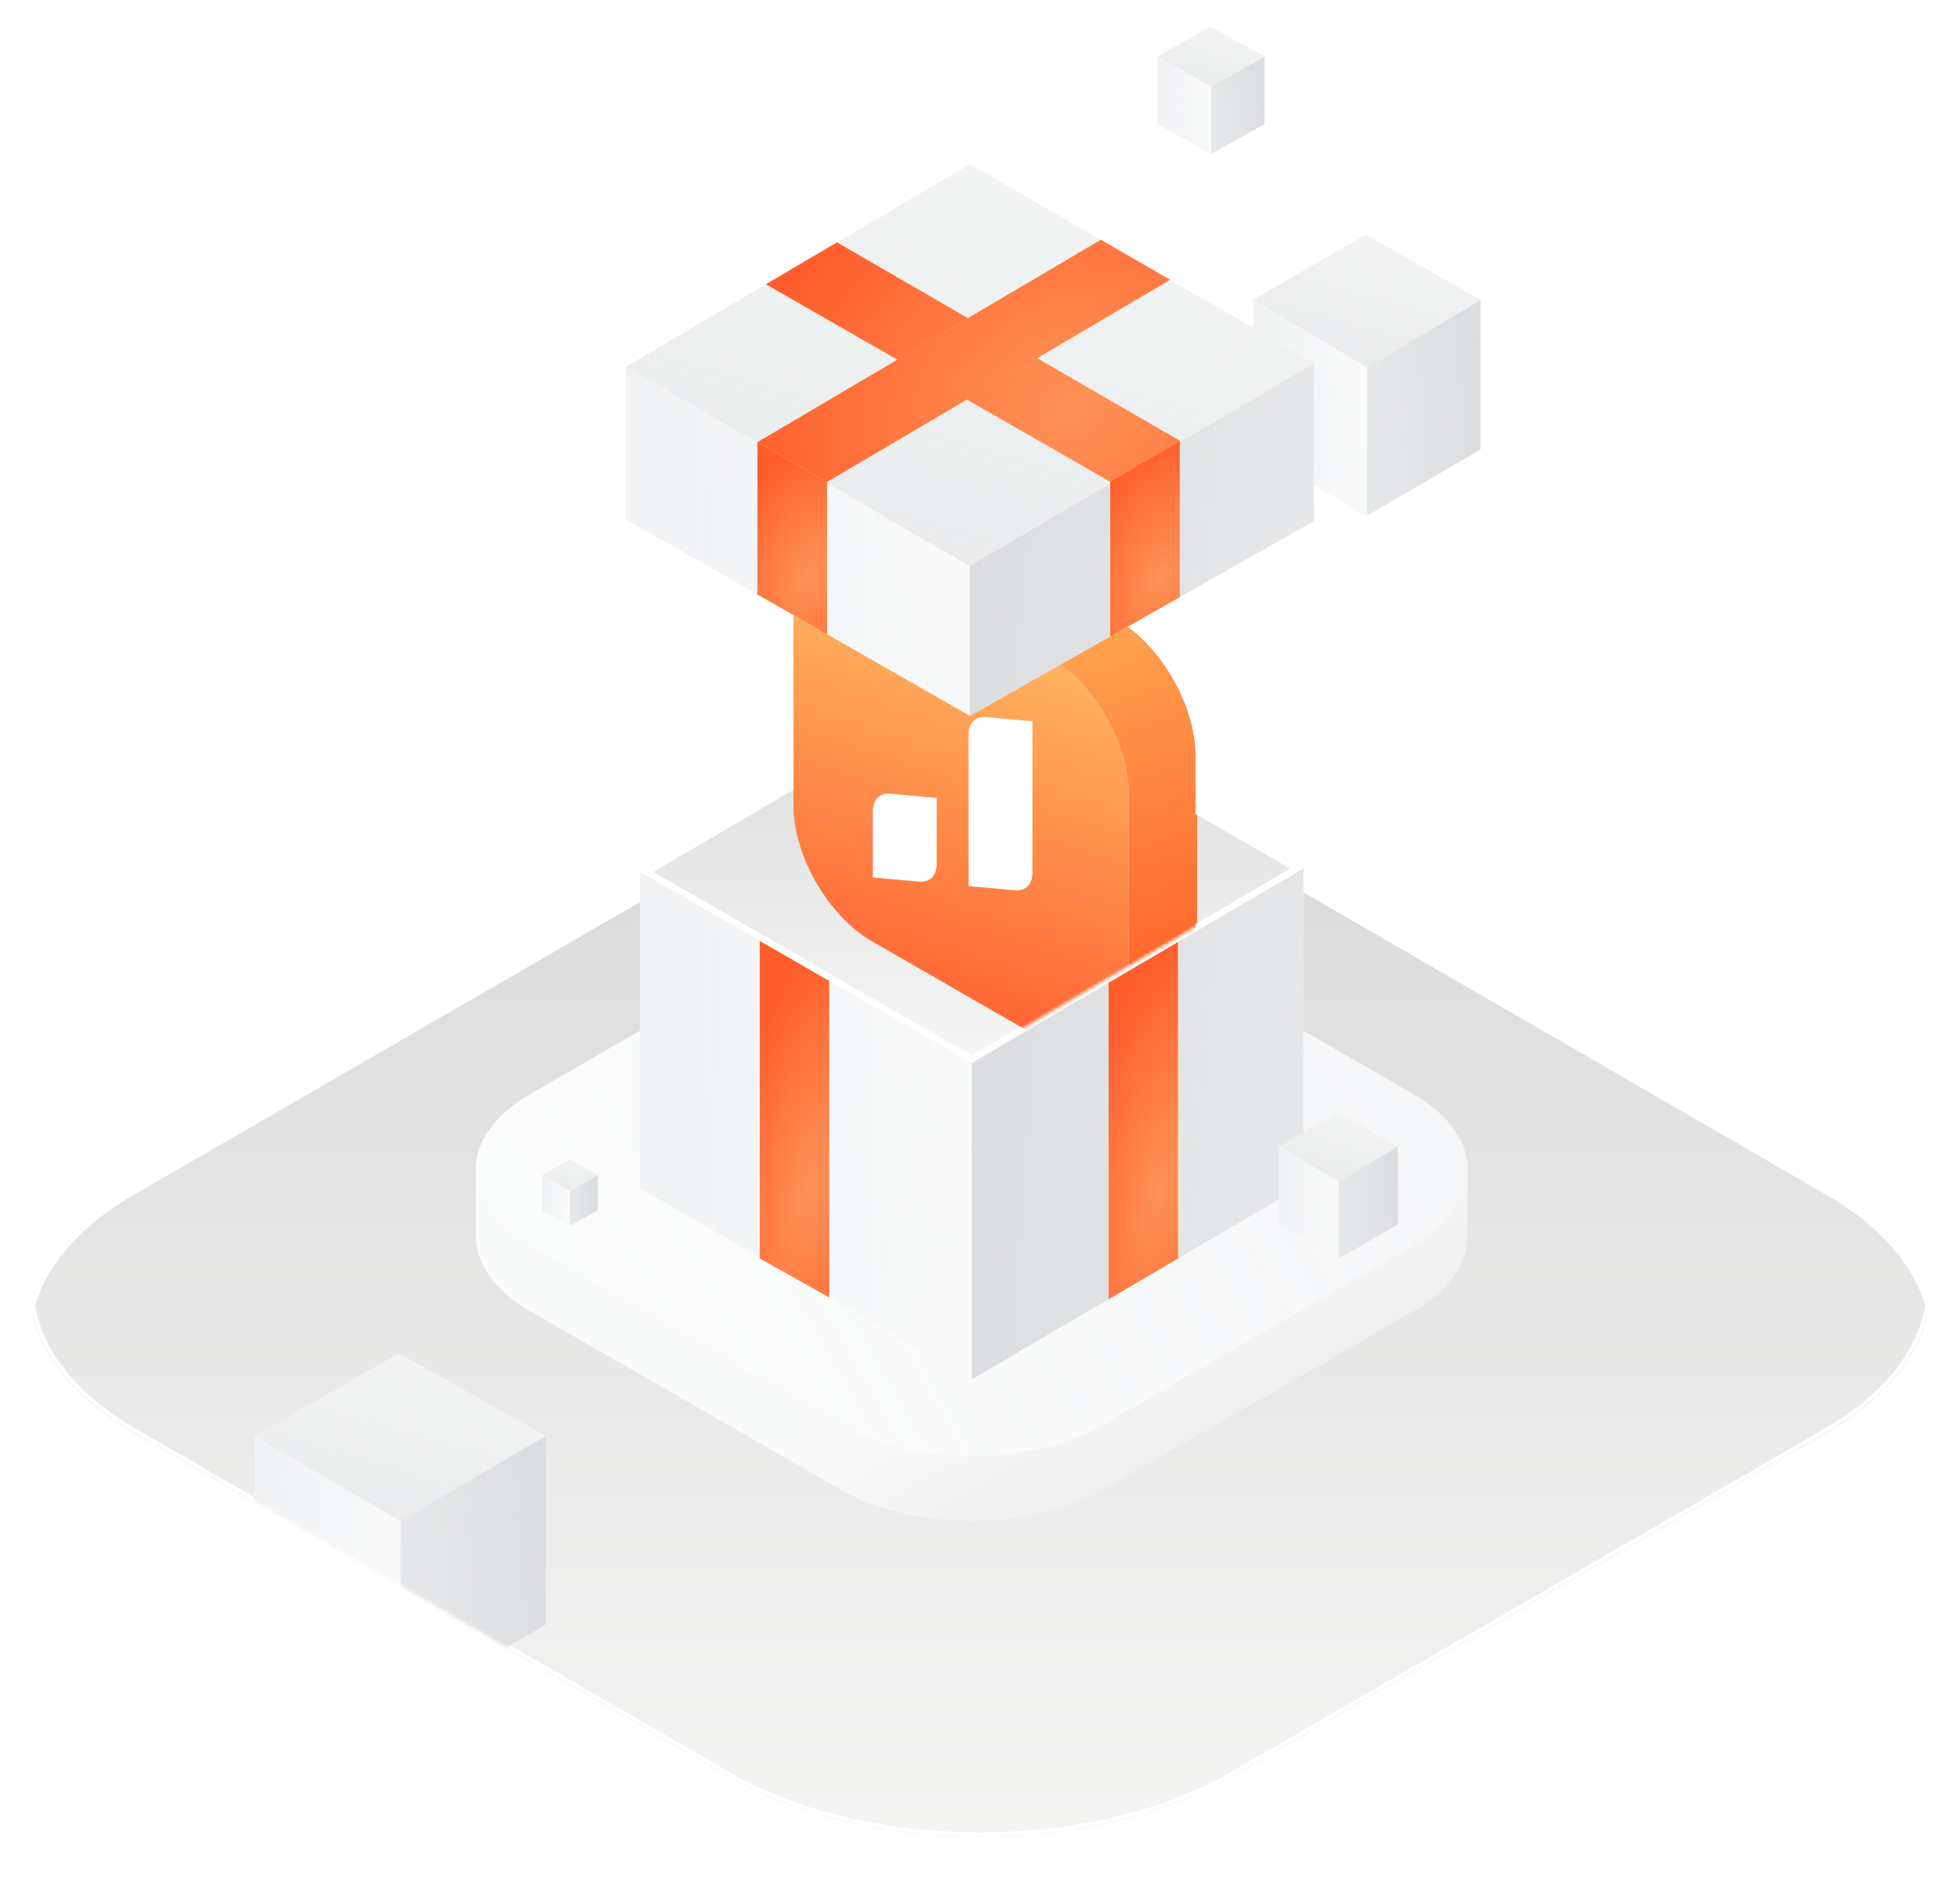 <svg class="gifts-many" width="585" height="563" viewBox="0 0 585 563" fill="none" xmlns="http://www.w3.org/2000/svg">
<path d="M40.074 429.391C-1.358 405.427 -1.358 366.573 40.074 342.609L217.524 239.973C258.956 216.009 326.13 216.009 367.562 239.973L545.011 342.609C586.443 366.573 586.443 405.427 545.011 429.391L367.562 532.027C326.13 555.991 258.956 555.991 217.524 532.027L40.074 429.391Z" fill="white"/>
<mask id="mask0_1_1676" style="mask-type:alpha" maskUnits="userSpaceOnUse" x="9" y="220" width="568" height="328">
<path d="M40.074 427.391C-1.358 403.427 -1.358 364.573 40.074 340.609L217.524 237.973C258.956 214.009 326.13 214.009 367.562 237.973L545.011 340.609C586.443 364.573 586.443 403.427 545.011 427.391L367.562 530.027C326.13 553.991 258.956 553.991 217.524 530.027L40.074 427.391Z" fill="url(#paint0_linear_1_1676)"/>
</mask>
<g mask="url(#mask0_1_1676)">
<g filter="url(#filter0_i_1_1676)">
<path d="M40.074 427.39C-1.358 403.426 -1.358 364.573 40.074 340.609L217.524 237.973C258.956 214.009 326.13 214.009 367.562 237.973L545.011 340.609C586.443 364.573 586.443 403.426 545.011 427.39L367.562 530.027C326.13 553.991 258.956 553.991 217.524 530.027L40.074 427.39Z" fill="url(#paint1_linear_1_1676)"/>
</g>
<path d="M40.324 341.042L217.774 238.406C238.396 226.478 265.456 220.5 292.543 220.5C319.63 220.5 346.689 226.478 367.311 238.406L544.761 341.042C565.386 352.971 575.585 368.537 575.585 384C575.585 399.463 565.386 415.028 544.761 426.958L367.311 529.594C346.689 541.522 319.63 547.5 292.543 547.5C265.456 547.5 238.396 541.522 217.774 529.594L40.324 426.958C19.7 415.028 9.5 399.463 9.5 384C9.5 368.537 19.7 352.971 40.324 341.042Z" stroke="white"/>
<path d="M119.437 454.014V510L162.875 484.993V428.634L119.437 454.014Z" fill="white"/>
<path d="M119.437 454.014V510L162.875 484.993V428.634L119.437 454.014Z" fill="url(#paint2_linear_1_1676)" fill-opacity="0.6"/>
<path d="M119.437 454.014V510L76 484.993V428.634L119.437 454.014Z" fill="white"/>
<path d="M119.437 454.014V510L76 484.993V428.634L119.437 454.014Z" fill="url(#paint3_linear_1_1676)" fill-opacity="0.2"/>
<path d="M76 428.634L119.437 454.014L162.875 428.634L119.06 404L76 428.634Z" fill="white"/>
<path d="M76 428.634L119.437 454.014L162.875 428.634L119.06 404L76 428.634Z" fill="url(#paint4_linear_1_1676)" fill-opacity="0.6"/>
</g>
<path d="M361.432 25.93V46L377.406 37.035V16.831L361.432 25.93Z" fill="white"/>
<path d="M361.432 25.93V46L377.406 37.035V16.831L361.432 25.93Z" fill="url(#paint5_linear_1_1676)" fill-opacity="0.6"/>
<path d="M361.431 25.93V46L345.457 37.035V16.831L361.431 25.93Z" fill="white"/>
<path d="M361.431 25.93V46L345.457 37.035V16.831L361.431 25.93Z" fill="url(#paint6_linear_1_1676)" fill-opacity="0.2"/>
<path d="M345.457 16.831L361.431 25.93L377.406 16.831L361.293 8L345.457 16.831Z" fill="white"/>
<path d="M345.457 16.831L361.431 25.93L377.406 16.831L361.293 8L345.457 16.831Z" fill="url(#paint7_linear_1_1676)" fill-opacity="0.6"/>
<path d="M407.945 109.634V154L441.891 134.183V89.521L407.945 109.634Z" fill="white"/>
<path d="M407.945 109.634V154L441.891 134.183V89.521L407.945 109.634Z" fill="url(#paint8_linear_1_1676)" fill-opacity="0.6"/>
<path d="M407.945 109.634V154L374 134.183V89.521L407.945 109.634Z" fill="white"/>
<path d="M407.945 109.634V154L374 134.183V89.521L407.945 109.634Z" fill="url(#paint9_linear_1_1676)" fill-opacity="0.2"/>
<path d="M374 89.521L407.945 109.634L441.891 89.521L407.65 70L374 89.521Z" fill="white"/>
<path d="M374 89.521L407.945 109.634L441.891 89.521L407.65 70L374 89.521Z" fill="url(#paint10_linear_1_1676)" fill-opacity="0.6"/>
<path d="M158.223 372.891C136.592 360.4 136.592 340.148 158.223 327.657L250.865 274.16C272.496 261.669 307.566 261.669 329.196 274.16L421.839 327.657C443.469 340.148 443.469 360.4 421.839 372.891L329.196 426.389C307.566 438.879 272.496 438.879 250.865 426.389L158.223 372.891Z" fill="white"/>
<path d="M158.223 391.389C147.335 385.127 141.927 376.906 142.001 368.699V349.753C240.688 349.753 339.374 349.753 438.061 349.753V368.699C438.134 376.906 432.727 385.127 421.839 391.389L329.196 444.67C307.566 457.11 272.496 457.11 250.865 444.67L158.223 391.389Z" fill="white"/>
<path d="M158.223 391.389C147.335 385.127 141.927 376.906 142.001 368.699V349.753C240.688 349.753 339.374 349.753 438.061 349.753V368.699C438.134 376.906 432.727 385.127 421.839 391.389L329.196 444.67C307.566 457.11 272.496 457.11 250.865 444.67L158.223 391.389Z" fill="url(#paint11_linear_1_1676)" fill-opacity="0.3"/>
<path d="M158.223 371.848C136.592 359.357 136.592 339.106 158.223 326.615L250.865 273.117C272.496 260.626 307.566 260.626 329.196 273.117L421.839 326.615C443.469 339.106 443.469 359.357 421.839 371.848L329.196 425.346C307.566 437.837 272.496 437.837 250.865 425.346L158.223 371.848Z" fill="white"/>
<path d="M158.223 371.848C136.592 359.357 136.592 339.106 158.223 326.615L250.865 273.117C272.496 260.626 307.566 260.626 329.196 273.117L421.839 326.615C443.469 339.106 443.469 359.357 421.839 371.848L329.196 425.346C307.566 437.837 272.496 437.837 250.865 425.346L158.223 371.848Z" fill="url(#paint12_linear_1_1676)" fill-opacity="0.15"/>
<path d="M290.031 317.344L190.996 260.324L290.031 202.243L389.066 259.269L290.031 317.344Z" fill="url(#paint13_linear_1_1676)"/>
<mask id="mask1_1_1676" style="mask-type:alpha" maskUnits="userSpaceOnUse" x="190" y="202" width="200" height="116">
<path d="M290.031 317.344L190.996 260.324L290.031 202.243L389.066 259.269L290.031 317.344Z" fill="url(#paint14_linear_1_1676)"/>
</mask>
<g mask="url(#mask1_1_1676)">
<path d="M257.022 168.028C257.022 161.379 259.131 156.507 262.621 153.829C266.896 150.549 273.244 150.562 280.331 154.635L333.943 185.441C346.815 192.838 357.251 210.827 357.251 225.621V287.233C357.251 294.261 354.896 299.303 351.044 301.868C350.643 302.135 350.225 302.375 349.793 302.588C345.633 304.633 340.064 304.144 333.942 300.627L280.331 269.821C267.458 262.424 257.022 244.434 257.022 229.64L257.022 168.028Z" fill="#C4C4C4"/>
<path d="M257.022 168.028C257.022 161.379 259.131 156.507 262.621 153.829C266.896 150.549 273.244 150.562 280.331 154.635L333.943 185.441C346.815 192.838 357.251 210.827 357.251 225.621V287.233C357.251 294.261 354.896 299.303 351.044 301.868C350.643 302.135 350.225 302.375 349.793 302.588C345.633 304.633 340.064 304.144 333.942 300.627L280.331 269.821C267.458 262.424 257.022 244.434 257.022 229.64L257.022 168.028Z" fill="#FF835E"/>
<path d="M257.022 168.028C257.022 161.379 259.131 156.507 262.621 153.829C266.896 150.549 273.244 150.562 280.331 154.635L333.943 185.441C346.815 192.838 357.251 210.827 357.251 225.621V287.233C357.251 294.261 354.896 299.303 351.044 301.868C350.643 302.135 350.225 302.375 349.793 302.588C345.633 304.633 340.064 304.144 333.942 300.627L280.331 269.821C267.458 262.424 257.022 244.434 257.022 229.64L257.022 168.028Z" fill="url(#paint15_linear_1_1676)" fill-opacity="0.75"/>
<path d="M257.022 168.028C257.022 161.379 259.131 156.507 262.621 153.829L242.316 165.272L257.022 168.028Z" fill="#C4C4C4"/>
<path d="M257.022 168.028C257.022 161.379 259.131 156.507 262.621 153.829L242.316 165.272L257.022 168.028Z" fill="#FF835E"/>
<path d="M257.022 168.028C257.022 161.379 259.131 156.507 262.621 153.829L242.316 165.272L257.022 168.028Z" fill="url(#paint16_linear_1_1676)" fill-opacity="0.75"/>
<path d="M349.793 302.588C345.633 304.633 340.064 304.144 333.942 300.627L330.466 313.555C335.984 310.429 346.217 304.629 349.793 302.588Z" fill="#C4C4C4"/>
<path d="M349.793 302.588C345.633 304.633 340.064 304.144 333.942 300.627L330.466 313.555C335.984 310.429 346.217 304.629 349.793 302.588Z" fill="#FF835E"/>
<path d="M349.793 302.588C345.633 304.633 340.064 304.144 333.942 300.627L330.466 313.555C335.984 310.429 346.217 304.629 349.793 302.588Z" fill="url(#paint17_linear_1_1676)" fill-opacity="0.75"/>
<path d="M237.106 179.28C237.106 164.486 247.541 158.489 260.414 165.886L314.026 196.692C326.899 204.089 337.334 222.079 337.334 236.873V298.485C337.334 313.279 326.899 319.275 314.026 311.878L260.414 281.072C247.541 273.675 237.106 255.686 237.106 240.892L237.106 179.28Z" fill="#C4C4C4"/>
<path d="M237.106 179.28C237.106 164.486 247.541 158.489 260.414 165.886L314.026 196.692C326.899 204.089 337.334 222.079 337.334 236.873V298.485C337.334 313.279 326.899 319.275 314.026 311.878L260.414 281.072C247.541 273.675 237.106 255.686 237.106 240.892L237.106 179.28Z" fill="#FFB199"/>
<path d="M237.106 179.28C237.106 164.486 247.541 158.489 260.414 165.886L314.026 196.692C326.899 204.089 337.334 222.079 337.334 236.873V298.485C337.334 313.279 326.899 319.275 314.026 311.878L260.414 281.072C247.541 273.675 237.106 255.686 237.106 240.892L237.106 179.28Z" fill="url(#paint18_linear_1_1676)" fill-opacity="0.75"/>
<path fill-rule="evenodd" clip-rule="evenodd" d="M294.73 214.338L308.547 215.581L308.547 260.758C308.547 264.263 306.504 266.293 303.27 266.002L289.452 264.758L289.452 219.582C289.452 216.077 291.495 214.047 294.73 214.338ZM279.904 238.451L266.087 237.207C262.852 236.916 260.809 238.946 260.809 242.451L260.809 262.18L274.627 263.424C277.861 263.715 279.904 261.685 279.904 258.18L279.904 238.451Z" fill="white"/>
</g>
<path d="M290.026 316.188L192.986 260.316L290.035 203.4L387.075 259.277L290.026 316.188Z" stroke="white" stroke-width="2"/>
<path d="M290.031 411.78L190.996 354.759V260.324L290.031 317.344V411.78Z" fill="white"/>
<path d="M290.031 411.78L190.996 354.759V260.324L290.031 317.344V411.78Z" fill="url(#paint19_linear_1_1676)" fill-opacity="0.2"/>
<path d="M389.066 353.704L290.031 411.78V317.344L389.066 259.269V353.704Z" fill="white"/>
<path d="M389.066 353.704L290.031 411.78V317.344L389.066 259.269V353.704Z" fill="url(#paint20_linear_1_1676)" fill-opacity="0.6"/>
<path d="M351.568 375.695L330.895 387.819V293.384L351.568 281.259V375.695Z" fill="#FFC63D"/>
<path d="M351.568 375.695L330.895 387.819V293.384L351.568 281.259V375.695Z" fill="url(#paint21_radial_1_1676)"/>
<path d="M247.462 387.27L226.788 375.656V280.931L247.462 292.835V387.27Z" fill="#FFC63D"/>
<path d="M247.462 387.27L226.788 375.656V280.931L247.462 292.835V387.27Z" fill="url(#paint22_radial_1_1676)"/>
<mask id="mask2_1_1676" style="mask-type:alpha" maskUnits="userSpaceOnUse" x="190" y="149" width="199" height="168">
<path d="M289.675 316.087L190.856 259.036V149.077H388.494V257.98L289.675 316.087Z" fill="url(#paint23_linear_1_1676)"/>
</mask>
<g mask="url(#mask2_1_1676)">
<path d="M256.738 167.733C256.738 161.08 258.842 156.205 262.324 153.526C266.59 150.245 272.925 150.258 279.996 154.332L333.491 185.155C346.336 192.556 356.749 210.555 356.749 225.357V287.002C356.749 294.033 354.399 299.078 350.555 301.644C350.155 301.912 349.738 302.152 349.307 302.365C345.157 304.411 339.599 303.922 333.491 300.403L279.996 269.58C267.151 262.179 256.738 244.18 256.738 229.378L256.738 167.733Z" fill="#C4C4C4"/>
<path d="M256.738 167.733C256.738 161.08 258.842 156.205 262.324 153.526C266.59 150.245 272.925 150.258 279.996 154.332L333.491 185.155C346.336 192.556 356.749 210.555 356.749 225.357V287.002C356.749 294.033 354.399 299.078 350.555 301.644C350.155 301.912 349.738 302.152 349.307 302.365C345.157 304.411 339.599 303.922 333.491 300.403L279.996 269.58C267.151 262.179 256.738 244.18 256.738 229.378L256.738 167.733Z" fill="#FF835E"/>
<path d="M256.738 167.733C256.738 161.08 258.842 156.205 262.324 153.526C266.59 150.245 272.925 150.258 279.996 154.332L333.491 185.155C346.336 192.556 356.749 210.555 356.749 225.357V287.002C356.749 294.033 354.399 299.078 350.555 301.644C350.155 301.912 349.738 302.152 349.307 302.365C345.157 304.411 339.599 303.922 333.491 300.403L279.996 269.58C267.151 262.179 256.738 244.18 256.738 229.378L256.738 167.733Z" fill="url(#paint24_linear_1_1676)" fill-opacity="0.75"/>
<path d="M256.738 167.733C256.738 161.08 258.842 156.205 262.324 153.526L242.064 164.976L256.738 167.733Z" fill="#C4C4C4"/>
<path d="M256.738 167.733C256.738 161.08 258.842 156.205 262.324 153.526L242.064 164.976L256.738 167.733Z" fill="#FF835E"/>
<path d="M256.738 167.733C256.738 161.08 258.842 156.205 262.324 153.526L242.064 164.976L256.738 167.733Z" fill="url(#paint25_linear_1_1676)" fill-opacity="0.75"/>
<path d="M349.307 302.365C345.157 304.411 339.599 303.922 333.491 300.403L330.022 313.338C335.528 310.21 345.739 304.407 349.307 302.365Z" fill="#C4C4C4"/>
<path d="M349.307 302.365C345.157 304.411 339.599 303.922 333.491 300.403L330.022 313.338C335.528 310.21 345.739 304.407 349.307 302.365Z" fill="#FF835E"/>
<path d="M349.307 302.365C345.157 304.411 339.599 303.922 333.491 300.403L330.022 313.338C335.528 310.21 345.739 304.407 349.307 302.365Z" fill="url(#paint26_linear_1_1676)" fill-opacity="0.75"/>
<path d="M236.865 178.99C236.865 164.188 247.278 158.188 260.123 165.589L313.618 196.412C326.463 203.813 336.875 221.812 336.875 236.614V298.259C336.875 313.061 326.462 319.061 313.618 311.66L260.123 280.837C247.278 273.436 236.865 255.437 236.865 240.635L236.865 178.99Z" fill="#C4C4C4"/>
<path d="M236.865 178.99C236.865 164.188 247.278 158.188 260.123 165.589L313.618 196.412C326.463 203.813 336.875 221.812 336.875 236.614V298.259C336.875 313.061 326.462 319.061 313.618 311.66L260.123 280.837C247.278 273.436 236.865 255.437 236.865 240.635L236.865 178.99Z" fill="#FFB199"/>
<path d="M236.865 178.99C236.865 164.188 247.278 158.188 260.123 165.589L313.618 196.412C326.463 203.813 336.875 221.812 336.875 236.614V298.259C336.875 313.061 326.462 319.061 313.618 311.66L260.123 280.837C247.278 273.436 236.865 255.437 236.865 240.635L236.865 178.99Z" fill="url(#paint27_linear_1_1676)" fill-opacity="0.75"/>
<path fill-rule="evenodd" clip-rule="evenodd" d="M294.364 214.067L308.151 215.312L308.151 260.513C308.151 264.019 306.112 266.05 302.885 265.759L289.097 264.515L289.097 219.314C289.097 215.807 291.136 213.776 294.364 214.067ZM279.57 238.194L265.783 236.949C262.556 236.658 260.516 238.689 260.516 242.196L260.516 261.935L274.304 263.18C277.532 263.471 279.57 261.44 279.57 257.933L279.57 238.194Z" fill="white"/>
</g>




<g class="cubbig" gfilter="url(#filter1_i_1_1676)">
    <path d="M289.507 213.71L186.826 155.008V109.483L289.507 168.865V213.71Z" fill="white"/>
    <path d="M289.507 213.71L186.826 155.008V109.483L289.507 168.865V213.71Z" fill="url(#paint28_linear_1_1676)" fill-opacity="0.2"/>
    <path d="M392.193 155.546L289.507 213.71V168.865L392.193 108.382V155.546Z" fill="white"/>
    <path d="M392.193 155.546L289.507 213.71V168.865L392.193 108.382V155.546Z" fill="url(#paint29_linear_1_1676)" fill-opacity="0.6"/>

    <path d="M289.507 168.865L186.826 109.483L289.507 49L392.193 108.382L289.507 168.865Z" fill="white"/>
    <path d="M289.507 168.865L186.826 109.483L289.507 49L392.193 108.382L289.507 168.865Z" fill="url(#paint30_linear_1_1676)" fill-opacity="0.6"/>

    <path d="M331.373 143.79L228.624 84.86L249.821 72.376L352.105 131.578L331.373 143.79Z" fill="#FFC63D"/>
    <path d="M331.373 143.79L228.624 84.86L249.821 72.376L352.105 131.578L331.373 143.79Z" fill="url(#paint31_radial_1_1676)"/>
    <path d="M328.568 71.59L226.086 132.01L246.818 143.873L349.223 83.531L328.568 71.59Z" fill="#FFC63D"/>
    <path d="M328.568 71.59L226.086 132.01L246.818 143.873L349.223 83.531L328.568 71.59Z" fill="url(#paint32_radial_1_1676)"/>
    <path d="M246.818 189.301L226.086 177.452V132.01L246.818 143.873V189.301Z" fill="#FFC63D"/>
    <path d="M246.818 189.301L226.086 177.452V132.01L246.818 143.873V189.301Z" fill="url(#paint33_radial_1_1676)"/>
    <path d="M352.105 178.253L331.373 189.995V143.79L352.105 131.578V178.253Z" fill="#FFC63D"/>
    <path d="M352.105 178.253L331.373 189.995V143.79L352.105 131.578V178.253Z" fill="url(#paint34_radial_1_1676)"/>
</g>



<path d="M399.49 352.689V375.814L417.212 365.485V342.206L399.49 352.689Z" fill="white"/>
<path d="M399.49 352.689V375.814L417.212 365.485V342.206L399.49 352.689Z" fill="url(#paint35_linear_1_1676)" fill-opacity="0.6"/>
<path d="M399.49 352.689V375.814L381.768 365.485V342.206L399.49 352.689Z" fill="white"/>
<path d="M399.49 352.689V375.814L381.768 365.485V342.206L399.49 352.689Z" fill="url(#paint36_linear_1_1676)" fill-opacity="0.2"/>
<path d="M381.768 342.206L399.49 352.689L417.212 342.206L399.336 332.031L381.768 342.206Z" fill="white"/>
<path d="M381.768 342.206L399.49 352.689L417.212 342.206L399.336 332.031L381.768 342.206Z" fill="url(#paint37_linear_1_1676)" fill-opacity="0.6"/>
<path d="M170.147 355.45V365.911L178.486 361.238V350.707L170.147 355.45Z" fill="white"/>
<path d="M170.147 355.45V365.911L178.486 361.238V350.707L170.147 355.45Z" fill="url(#paint38_linear_1_1676)" fill-opacity="0.6"/>
<path d="M170.147 355.45V365.911L161.807 361.238V350.707L170.147 355.45Z" fill="white"/>
<path d="M170.147 355.45V365.911L161.807 361.238V350.707L170.147 355.45Z" fill="url(#paint39_linear_1_1676)" fill-opacity="0.2"/>
<path d="M161.807 350.707L170.147 355.45L178.486 350.707L170.074 346.104L161.807 350.707Z" fill="white"/>
<path d="M161.807 350.707L170.147 355.45L178.486 350.707L170.074 346.104L161.807 350.707Z" fill="url(#paint40_linear_1_1676)" fill-opacity="0.6"/>
<defs>
<filter id="filter0_i_1_1676" x="9" y="220" width="567.085" height="328" filterUnits="userSpaceOnUse" color-interpolation-filters="sRGB">
<feFlood flood-opacity="0" result="BackgroundImageFix"/>
<feBlend mode="normal" in="SourceGraphic" in2="BackgroundImageFix" result="shape"/>
<feColorMatrix in="SourceAlpha" type="matrix" values="0 0 0 0 0 0 0 0 0 0 0 0 0 0 0 0 0 0 127 0" result="hardAlpha"/>
<feOffset dy="16"/>
<feComposite in2="hardAlpha" operator="arithmetic" k2="-1" k3="1"/>
<feColorMatrix type="matrix" values="0 0 0 0 0.927 0 0 0 0 0.927 0 0 0 0 0.927 0 0 0 1 0"/>
<feBlend mode="normal" in2="shape" result="effect1_innerShadow_1_1676"/>
</filter>
<filter id="filter1_i_1_1676" x="186.826" y="49" width="205.367" height="119.865" filterUnits="userSpaceOnUse" color-interpolation-filters="sRGB">
<feFlood flood-opacity="0" result="BackgroundImageFix"/>
<feBlend mode="normal" in="SourceGraphic" in2="BackgroundImageFix" result="shape"/>
<feColorMatrix in="SourceAlpha" type="matrix" values="0 0 0 0 0 0 0 0 0 0 0 0 0 0 0 0 0 0 127 0" result="hardAlpha"/>
<feOffset dy="-2"/>
<feComposite in2="hardAlpha" operator="arithmetic" k2="-1" k3="1"/>
<feColorMatrix type="matrix" values="0 0 0 0 1 0 0 0 0 1 0 0 0 0 1 0 0 0 1 0"/>
<feBlend mode="normal" in2="shape" result="effect1_innerShadow_1_1676"/>
</filter>
<linearGradient id="paint0_linear_1_1676" x1="292.543" y1="548" x2="292.543" y2="220" gradientUnits="userSpaceOnUse">
<stop stop-color="white"/>
<stop offset="1" stop-color="#C0C0C0"/>
</linearGradient>
<linearGradient id="paint1_linear_1_1676" x1="292.543" y1="548" x2="292.543" y2="220" gradientUnits="userSpaceOnUse">
<stop stop-color="#F6F6F5"/>
<stop offset="1" stop-color="#D9D9D9"/>
</linearGradient>
<linearGradient id="paint2_linear_1_1676" x1="53.936" y1="438.41" x2="160.254" y2="431.724" gradientUnits="userSpaceOnUse">
<stop stop-color="#CCD1D3" stop-opacity="0.36"/>
<stop offset="1" stop-color="#C3C6CA"/>
</linearGradient>
<linearGradient id="paint3_linear_1_1676" x1="129.054" y1="515.933" x2="78.757" y2="516.544" gradientUnits="userSpaceOnUse">
<stop stop-color="#BDC6CB" stop-opacity="0.36"/>
<stop offset="1" stop-color="#B7BEC8"/>
</linearGradient>
<linearGradient id="paint4_linear_1_1676" x1="144.835" y1="399.756" x2="109.025" y2="526.096" gradientUnits="userSpaceOnUse">
<stop stop-color="#CCD1D3" stop-opacity="0.36"/>
<stop offset="1" stop-color="#C3C6CA"/>
</linearGradient>
<linearGradient id="paint5_linear_1_1676" x1="337.343" y1="20.336" x2="376.434" y2="17.814" gradientUnits="userSpaceOnUse">
<stop stop-color="#CCD1D3" stop-opacity="0.36"/>
<stop offset="1" stop-color="#C3C6CA"/>
</linearGradient>
<linearGradient id="paint6_linear_1_1676" x1="364.968" y1="48.127" x2="346.471" y2="48.357" gradientUnits="userSpaceOnUse">
<stop stop-color="#BDC6CB" stop-opacity="0.36"/>
<stop offset="1" stop-color="#B7BEC8"/>
</linearGradient>
<linearGradient id="paint7_linear_1_1676" x1="370.771" y1="6.479" x2="358.211" y2="51.938" gradientUnits="userSpaceOnUse">
<stop stop-color="#CCD1D3" stop-opacity="0.36"/>
<stop offset="1" stop-color="#C3C6CA"/>
</linearGradient>
<linearGradient id="paint8_linear_1_1676" x1="356.758" y1="97.269" x2="439.851" y2="92.115" gradientUnits="userSpaceOnUse">
<stop stop-color="#CCD1D3" stop-opacity="0.36"/>
<stop offset="1" stop-color="#C3C6CA"/>
</linearGradient>
<linearGradient id="paint9_linear_1_1676" x1="415.46" y1="158.702" x2="376.155" y2="159.172" gradientUnits="userSpaceOnUse">
<stop stop-color="#BDC6CB" stop-opacity="0.36"/>
<stop offset="1" stop-color="#B7BEC8"/>
</linearGradient>
<linearGradient id="paint10_linear_1_1676" x1="427.793" y1="66.637" x2="399.077" y2="166.545" gradientUnits="userSpaceOnUse">
<stop stop-color="#CCD1D3" stop-opacity="0.36"/>
<stop offset="1" stop-color="#C3C6CA"/>
</linearGradient>
<linearGradient id="paint11_linear_1_1676" x1="222.608" y1="439.886" x2="253.128" y2="494.135" gradientUnits="userSpaceOnUse">
<stop stop-color="#CCD1D3" stop-opacity="0.36"/>
<stop offset="1" stop-color="#C3C6CA"/>
</linearGradient>
<linearGradient id="paint12_linear_1_1676" x1="143.288" y1="325.953" x2="379.267" y2="191.051" gradientUnits="userSpaceOnUse">
<stop stop-color="#BDC6CB" stop-opacity="0.36"/>
<stop offset="1" stop-color="#B7BEC8"/>
</linearGradient>
<linearGradient id="paint13_linear_1_1676" x1="290.031" y1="317.344" x2="290.031" y2="202.243" gradientUnits="userSpaceOnUse">
<stop stop-color="#F6F6F5"/>
<stop offset="1" stop-color="#D9D9D9"/>
</linearGradient>
<linearGradient id="paint14_linear_1_1676" x1="290.031" y1="317.344" x2="290.031" y2="202.243" gradientUnits="userSpaceOnUse">
<stop stop-color="#F6F6F5"/>
<stop offset="1" stop-color="#D9D9D9"/>
</linearGradient>
<linearGradient id="paint15_linear_1_1676" x1="354.047" y1="313.555" x2="307.368" y2="178.49" gradientUnits="userSpaceOnUse">
<stop stop-color="#FF4810"/>
<stop offset="1" stop-color="#FFB950"/>
</linearGradient>
<linearGradient id="paint16_linear_1_1676" x1="354.047" y1="313.555" x2="307.368" y2="178.49" gradientUnits="userSpaceOnUse">
<stop stop-color="#FF4810"/>
<stop offset="1" stop-color="#FFB950"/>
</linearGradient>
<linearGradient id="paint17_linear_1_1676" x1="354.047" y1="313.555" x2="307.368" y2="178.49" gradientUnits="userSpaceOnUse">
<stop stop-color="#FF4810"/>
<stop offset="1" stop-color="#FFB950"/>
</linearGradient>
<linearGradient id="paint18_linear_1_1676" x1="287.22" y1="306.595" x2="323.292" y2="195.292" gradientUnits="userSpaceOnUse">
<stop stop-color="#FF4810"/>
<stop offset="1" stop-color="#FFB950"/>
</linearGradient>
<linearGradient id="paint19_linear_1_1676" x1="311.955" y1="422.824" x2="197.291" y2="424.529" gradientUnits="userSpaceOnUse">
<stop stop-color="#BDC6CB" stop-opacity="0.36"/>
<stop offset="1" stop-color="#B7BEC8"/>
</linearGradient>
<linearGradient id="paint20_linear_1_1676" x1="538.404" y1="277.594" x2="296.464" y2="259.086" gradientUnits="userSpaceOnUse">
<stop stop-color="#CCD1D3" stop-opacity="0.36"/>
<stop offset="1" stop-color="#C3C6CA"/>
</linearGradient>
<radialGradient id="paint21_radial_1_1676" cx="0" cy="0" r="1" gradientUnits="userSpaceOnUse" gradientTransform="translate(346.224 355.549) rotate(-79.395) scale(82.233 28.326)">
<stop stop-color="#FF9357"/>
<stop offset="1" stop-color="#FF5C2B"/>
</radialGradient>
<radialGradient id="paint22_radial_1_1676" cx="0" cy="0" r="1" gradientUnits="userSpaceOnUse" gradientTransform="translate(242.117 355.067) rotate(-79.374) scale(82.067 28.324)">
<stop stop-color="#FF9357"/>
<stop offset="1" stop-color="#FF5C2B"/>
</radialGradient>
<linearGradient id="paint23_linear_1_1676" x1="289.675" y1="316.087" x2="289.675" y2="200.924" gradientUnits="userSpaceOnUse">
<stop stop-color="#F6F6F5"/>
<stop offset="1" stop-color="#D9D9D9"/>
</linearGradient>
<linearGradient id="paint24_linear_1_1676" x1="353.552" y1="313.337" x2="306.748" y2="178.279" gradientUnits="userSpaceOnUse">
<stop stop-color="#FF4810"/>
<stop offset="1" stop-color="#FFB950"/>
</linearGradient>
<linearGradient id="paint25_linear_1_1676" x1="353.552" y1="313.337" x2="306.748" y2="178.279" gradientUnits="userSpaceOnUse">
<stop stop-color="#FF4810"/>
<stop offset="1" stop-color="#FFB950"/>
</linearGradient>
<linearGradient id="paint26_linear_1_1676" x1="353.552" y1="313.337" x2="306.748" y2="178.279" gradientUnits="userSpaceOnUse">
<stop stop-color="#FF4810"/>
<stop offset="1" stop-color="#FFB950"/>
</linearGradient>
<linearGradient id="paint27_linear_1_1676" x1="286.87" y1="306.374" x2="323.041" y2="195.068" gradientUnits="userSpaceOnUse">
<stop stop-color="#FF4810"/>
<stop offset="1" stop-color="#FFB950"/>
</linearGradient>
<linearGradient id="paint28_linear_1_1676" x1="312.239" y1="221.311" x2="193.386" y2="223.974" gradientUnits="userSpaceOnUse">
<stop stop-color="#BDC6CB" stop-opacity="0.36"/>
<stop offset="1" stop-color="#B7BEC8"/>
</linearGradient>
<linearGradient id="paint29_linear_1_1676" x1="547.037" y1="121.038" x2="297.994" y2="92.436" gradientUnits="userSpaceOnUse">
<stop stop-color="#CCD1D3" stop-opacity="0.36"/>
<stop offset="1" stop-color="#C3C6CA"/>
</linearGradient>
<linearGradient id="paint30_linear_1_1676" x1="349.547" y1="38.83" x2="262.718" y2="340.992" gradientUnits="userSpaceOnUse">
<stop stop-color="#CCD1D3" stop-opacity="0.36"/>
<stop offset="1" stop-color="#C3C6CA"/>
</linearGradient>
<radialGradient id="paint31_radial_1_1676" cx="0" cy="0" r="1" gradientUnits="userSpaceOnUse" gradientTransform="translate(320.182 122.164) rotate(-30.933) scale(105.379 88.482)">
<stop stop-color="#FF9357"/>
<stop offset="1" stop-color="#FF5C2B"/>
</radialGradient>
<radialGradient id="paint32_radial_1_1676" cx="0" cy="0" r="1" gradientUnits="userSpaceOnUse" gradientTransform="translate(317.389 121.983) rotate(-31.311) scale(105.504 89.203)">
<stop stop-color="#FF9357"/>
<stop offset="1" stop-color="#FF5C2B"/>
</radialGradient>
<radialGradient id="paint33_radial_1_1676" cx="0" cy="0" r="1" gradientUnits="userSpaceOnUse" gradientTransform="translate(241.458 171.951) rotate(-70.749) scale(46.03 27.284)">
<stop stop-color="#FF9357"/>
<stop offset="1" stop-color="#FF5C2B"/>
</radialGradient>
<radialGradient id="paint34_radial_1_1676" cx="0" cy="0" r="1" gradientUnits="userSpaceOnUse" gradientTransform="translate(346.745 172.304) rotate(-71.094) scale(46.837 27.341)">
<stop stop-color="#FF9357"/>
<stop offset="1" stop-color="#FF5C2B"/>
</radialGradient>
<linearGradient id="paint35_linear_1_1676" x1="372.767" y1="346.244" x2="416.147" y2="343.549" gradientUnits="userSpaceOnUse">
<stop stop-color="#CCD1D3" stop-opacity="0.36"/>
<stop offset="1" stop-color="#C3C6CA"/>
</linearGradient>
<linearGradient id="paint36_linear_1_1676" x1="403.414" y1="378.265" x2="382.893" y2="378.511" gradientUnits="userSpaceOnUse">
<stop stop-color="#BDC6CB" stop-opacity="0.36"/>
<stop offset="1" stop-color="#B7BEC8"/>
</linearGradient>
<linearGradient id="paint37_linear_1_1676" x1="409.852" y1="330.278" x2="394.905" y2="382.366" gradientUnits="userSpaceOnUse">
<stop stop-color="#CCD1D3" stop-opacity="0.36"/>
<stop offset="1" stop-color="#C3C6CA"/>
</linearGradient>
<linearGradient id="paint38_linear_1_1676" x1="157.571" y1="352.534" x2="177.979" y2="351.215" gradientUnits="userSpaceOnUse">
<stop stop-color="#CCD1D3" stop-opacity="0.36"/>
<stop offset="1" stop-color="#C3C6CA"/>
</linearGradient>
<linearGradient id="paint39_linear_1_1676" x1="171.993" y1="367.02" x2="162.336" y2="367.14" gradientUnits="userSpaceOnUse">
<stop stop-color="#BDC6CB" stop-opacity="0.36"/>
<stop offset="1" stop-color="#B7BEC8"/>
</linearGradient>
<linearGradient id="paint40_linear_1_1676" x1="175.023" y1="345.311" x2="168.485" y2="369.012" gradientUnits="userSpaceOnUse">
<stop stop-color="#CCD1D3" stop-opacity="0.36"/>
<stop offset="1" stop-color="#C3C6CA"/>
</linearGradient>
</defs>
</svg>
